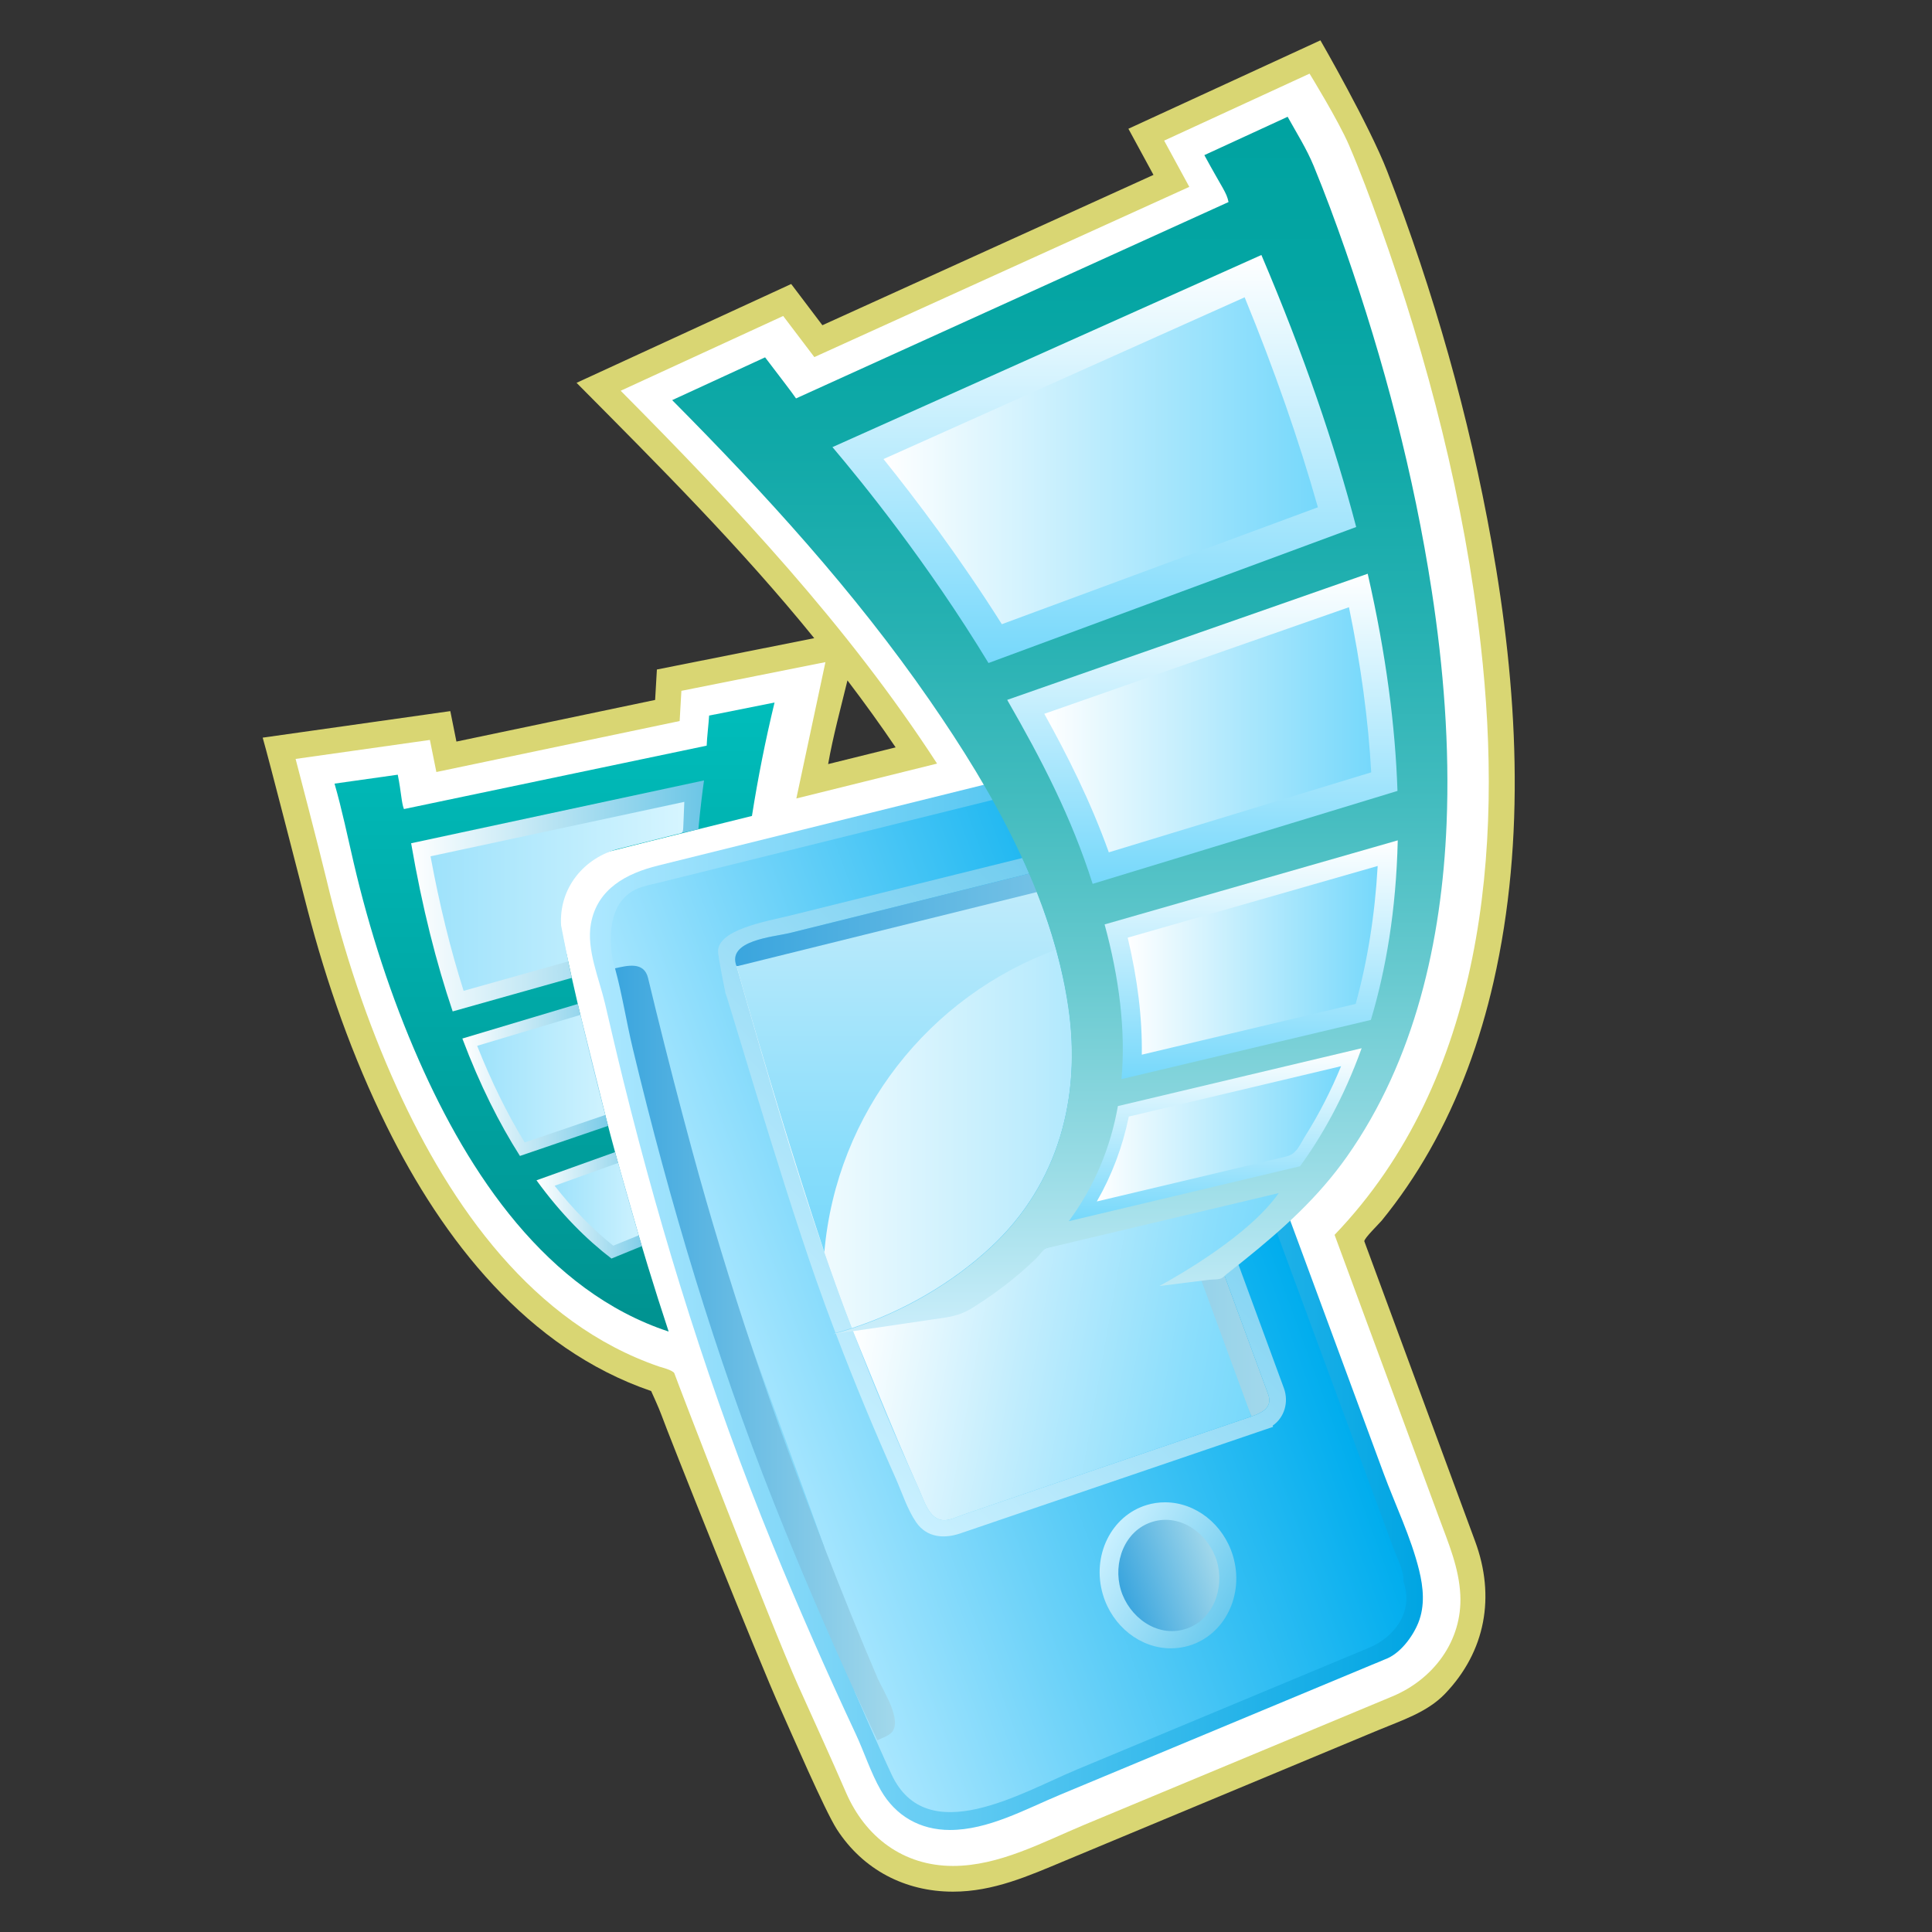 <?xml version="1.0" encoding="utf-8"?>
<!DOCTYPE svg PUBLIC "-//W3C//DTD SVG 1.1 Tiny//EN" "http://www.w3.org/Graphics/SVG/1.1/DTD/svg11-tiny.dtd">
<svg version="1.1" baseProfile="tiny" id="Layer_1"
	 xmlns="http://www.w3.org/2000/svg" xmlns:xlink="http://www.w3.org/1999/xlink" x="0px" y="0px" width="200px" height="200px"
	 viewBox="0 0 200 200" xml:space="preserve">
<rect x="0" y="0" width="200" height="200" fill="#333333" stroke="none"/>
<path fill="#D9D673" d="M98.655,195.824c-4.962,0-9.314-2.269-12.018-6.445c-1.253-1.935-4.843-10.271-5.774-12.326
	c-2.423-5.354-11.796-28.881-12.389-30.572c-0.217-0.621-1.067-2.482-1.067-2.482c-12.817-4.386-21.575-15.666-27.378-27.416
	c-3.543-7.176-6.216-14.785-8.224-22.525c-0.935-3.605-3.951-15.407-4.612-17.697c6.474-0.917,12.949-1.829,19.423-2.747
	c0.211,1.052,0.423,2.103,0.633,3.153l20.569-4.311c0.06-1.05,0.122-2.1,0.183-3.149c5.43-1.079,10.859-2.162,16.288-3.244
	c-7.6-9.377-16.117-17.88-24.605-26.434L81.904,29.4l3.229,4.267l34.274-15.562l-2.595-4.777l19.877-9.152
	c0,0,5.076,8.803,6.924,13.577c4.802,12.413,8.47,25.341,10.806,38.443c2.663,14.93,3.587,30.573,0.188,45.468
	c-1.389,6.08-3.531,12.008-6.618,17.437c-1.448,2.549-3.103,4.979-4.954,7.253c-0.229,0.279-1.889,1.902-1.799,2.15
	c0.092,0.246,10.422,28.213,11.472,31.058c2.104,5.696,1.09,11.383-3.118,15.774c-1.847,1.928-4.531,2.773-6.947,3.781
	c-3.531,1.473-25.131,10.475-32.399,13.504C106.482,194.191,102.846,195.824,98.655,195.824L98.655,195.824 M87.728,70.434
	c-0.696,2.876-1.488,5.75-2,8.665l6.988-1.731C91.185,75.103,89.522,72.791,87.728,70.434L87.728,70.434"/>
<path fill="#FFFFFF" d="M98.655,193.162c-5.151,0-9.079-2.988-11.083-7.613c-1.606-3.707-3.294-7.379-4.95-11.069
	c-2.799-6.242-12.539-31.499-12.811-32.31c-0.109-0.326-1.543-0.69-1.543-0.69c-13.122-4.487-21.625-16.677-27.137-28.784
	c-3.162-6.945-5.569-14.245-7.338-21.666c-0.726-3.044-3.192-12.466-3.192-12.466l13.902-1.965l0.67,3.32l25.184-5.277l0.181-3.127
	l14.911-2.972l-3.011,14.114l14.567-3.611C87.742,64.78,76.191,52.476,64.253,40.451l16.821-7.741l3.227,4.256l38.815-17.622
	l-2.604-4.787l15.053-6.934c0,0,2.996,4.867,4.088,7.415c1.154,2.688,2.178,5.433,3.162,8.185
	c5.024,14.042,8.789,28.687,10.469,43.521c2.392,21.139,0.312,45-15.129,61.087c2.178,5.928,4.377,11.85,6.564,17.772
	c1.426,3.856,2.852,7.715,4.274,11.571c0.961,2.602,2.043,5.125,2.179,7.939c0.229,4.756-2.804,8.732-7.027,10.493
	c-2.737,1.142-5.476,2.282-8.213,3.425c-7.896,3.291-15.795,6.582-23.691,9.873C107.908,190.714,103.423,193.162,98.655,193.162
	L98.655,193.162"/>
<linearGradient id="SVGID_1_" gradientUnits="userSpaceOnUse" x1="54.906" y1="106.273" x2="54.906" y2="39.728" gradientTransform="matrix(1 0 0 -1 2.5 178.999)">
	<stop  offset="0" style="stop-color:#00BDBB"/>
	<stop  offset="0.216" style="stop-color:#00B3B1"/>
	<stop  offset="1" style="stop-color:#00918F"/>
</linearGradient>
<path fill="url(#SVGID_1_)" d="M55.405,90.083l11.91-3.006c0,0,7.018-1.74,10.527-2.61c0.622-3.947,1.398-7.858,2.339-11.741
	l-6.773,1.349c-0.051,0.858-0.225,2.284-0.253,3.115l-31.339,6.564c-0.262-0.651-0.267-1.708-0.64-3.558L34.63,81.12
	c0.784,2.719,1.334,5.416,1.977,8.169c1.638,7.012,3.867,13.917,6.773,20.507c5.125,11.623,13.165,23.873,25.839,28.047
	c-2.964-8.971-5.514-18.079-7.799-27.245c-0.757-3.037-1.483-6.081-2.172-9.136c-0.201-0.889-0.399-1.779-0.592-2.671L55.405,90.083
	z"/>
<linearGradient id="SVGID_2_" gradientUnits="userSpaceOnUse" x1="40.06" y1="86.254" x2="70.379" y2="86.254" gradientTransform="matrix(1 0 0 -1 2.5 178.999)">
	<stop  offset="0" style="stop-color:#FFFFFF"/>
	<stop  offset="1" style="stop-color:#6CC6E6"/>
</linearGradient>
<path fill="url(#SVGID_2_)" d="M56.667,89.646l14.043-3.458l1.587-0.346c0.2-2.156,0.422-3.906,0.582-5.053L42.56,87.293
	c1.15,6.673,2.618,12.43,4.301,17.408l12.335-3.474C59.05,100.582,56.667,89.646,56.667,89.646z"/>
<linearGradient id="SVGID_3_" gradientUnits="userSpaceOnUse" x1="42.069" y1="86.21" x2="68.34" y2="86.21" gradientTransform="matrix(1 0 0 -1 2.5 178.999)">
	<stop  offset="0" style="stop-color:#9EE2FB"/>
	<stop  offset="1" style="stop-color:#D6F5FF"/>
</linearGradient>
<path fill="url(#SVGID_3_)" d="M58.084,95.803l0.732,3.723l-10.821,3.045c-1.354-4.254-2.504-8.926-3.426-13.927l26.271-5.636
	c-0.036,0.86-0.071,1.72-0.106,2.58c-0.031,0.736-0.089,0.616-0.803,0.795c-1.938,0.487-3.876,0.975-5.815,1.461
	C60.439,88.768,57.844,91.946,58.084,95.803"/>
<linearGradient id="SVGID_4_" gradientUnits="userSpaceOnUse" x1="45.363" y1="67.202" x2="62.306" y2="67.202" gradientTransform="matrix(1 0 0 -1 2.5 178.999)">
	<stop  offset="0" style="stop-color:#FFFFFF"/>
	<stop  offset="1" style="stop-color:#6CC6E6"/>
</linearGradient>
<path fill="url(#SVGID_4_)" d="M59.814,103.93l-11.951,3.579c1.815,4.816,3.839,8.822,5.961,12.154l9.124-3.115L59.814,103.93z"/>
<linearGradient id="SVGID_5_" gradientUnits="userSpaceOnUse" x1="46.896" y1="67.334" x2="62.015" y2="67.334" gradientTransform="matrix(1 0 0 -1 2.5 178.999)">
	<stop  offset="0" style="stop-color:#9EE2FB"/>
	<stop  offset="1" style="stop-color:#D6F5FF"/>
</linearGradient>
<path fill="url(#SVGID_5_)" d="M54.32,118.269l8.333-2.846c-1.037-3.971-1.901-7.508-2.574-10.361l-10.683,3.199
	C50.851,111.938,52.502,115.296,54.32,118.269"/>
<linearGradient id="SVGID_6_" gradientUnits="userSpaceOnUse" x1="53.037" y1="54.223" x2="65.713" y2="54.223" gradientTransform="matrix(1 0 0 -1 2.5 178.999)">
	<stop  offset="0" style="stop-color:#FFFFFF"/>
	<stop  offset="1" style="stop-color:#6CC6E6"/>
</linearGradient>
<path fill="url(#SVGID_6_)" d="M63.674,119.267l-8.137,2.918c2.551,3.514,5.196,6.133,7.761,8.1L66.443,129L63.674,119.267z"/>
<linearGradient id="SVGID_7_" gradientUnits="userSpaceOnUse" x1="54.913" y1="54.327" x2="65.386" y2="54.327" gradientTransform="matrix(1 0 0 -1 2.5 178.999)">
	<stop  offset="0" style="stop-color:#9EE2FB"/>
	<stop  offset="1" style="stop-color:#D6F5FF"/>
</linearGradient>
<path fill="url(#SVGID_7_)" d="M63.483,128.955l2.628-1.072c-0.759-2.572-1.471-5.086-2.131-7.493l-6.567,2.358
	C59.286,125.141,61.32,127.223,63.483,128.955"/>
<linearGradient id="SVGID_8_" gradientUnits="userSpaceOnUse" x1="58.569" y1="43.665" x2="144.795" y2="43.665" gradientTransform="matrix(1 0 0 -1 2.5 178.999)">
	<stop  offset="0" style="stop-color:#ADE8FF"/>
	<stop  offset="1" style="stop-color:#00A5E3"/>
</linearGradient>
<path fill="url(#SVGID_8_)" d="M101.881,81.231c0,0-7.801,1.934-11.701,2.901c-7.351,1.822-14.701,3.646-22.052,5.468
	c-3.238,0.803-6.321,2.385-6.963,6.062c-0.462,2.647,0.862,5.653,1.459,8.197c0.63,2.686,1.251,5.37,1.914,8.047
	c4.055,16.371,9.074,32.438,15.466,48.051c2.692,6.574,5.556,13.08,8.569,19.515c0.896,1.913,1.558,4.022,2.608,5.853
	c1.534,2.67,4.067,4.114,7.152,4.114c3.965,0,7.785-2.136,11.401-3.644c7.816-3.258,15.634-6.518,23.451-9.775
	c2.95-1.229,5.9-2.46,8.853-3.689c0.452-0.188,0.912-0.365,1.358-0.565c1.53-0.554,2.847-2.327,3.431-3.786
	c0.7-1.75,0.519-3.65,0.077-5.439c-0.836-3.4-2.465-6.754-3.676-10.031c-2.776-7.521-5.557-15.043-8.334-22.563
	c-0.444-1.204-1.336-3.614-1.336-3.614L101.881,81.231z"/>
<linearGradient id="SVGID_9_" gradientUnits="userSpaceOnUse" x1="72.814" y1="36.285" x2="128.098" y2="56.407" gradientTransform="matrix(1 0 0 -1 2.5 178.999)">
	<stop  offset="0" style="stop-color:#ADE8FF"/>
	<stop  offset="1" style="stop-color:#00ADEE"/>
</linearGradient>
<path fill="url(#SVGID_9_)" d="M109.846,89.819l-7.068-7.016c0,0-9.02,2.236-13.529,3.354c-7.073,1.753-14.146,3.507-21.219,5.261
	c-0.412,0.103-0.85,0.173-1.252,0.311c-3.185,0.794-3.928,3.901-3.384,7.492l0.278,1.022l21.627,59.818l3.183,15.056
	c0,0,2.493,5.76,3.816,8.582c3.657,7.797,13.465,1.866,19.152-0.505c7.992-3.331,15.984-6.663,23.977-9.995
	c2.094-0.871,4.188-1.744,6.279-2.617c2.701-1.125,4.675-3.812,3.568-6.873c0.084-1.082-0.642-2.396-1.006-3.381
	c-0.846-2.289-1.69-4.58-2.537-6.869c-2.758-7.467-5.516-14.936-8.273-22.401c-0.428-1.156-0.854-2.313-1.282-3.47L109.846,89.819z"
	/>
<linearGradient id="SVGID_10_" gradientUnits="userSpaceOnUse" x1="65.54" y1="48.126" x2="108.737" y2="91.323" gradientTransform="matrix(1 0 0 -1 2.5 178.999)">
	<stop  offset="0" style="stop-color:#C9F0FF"/>
	<stop  offset="1" style="stop-color:#6BCAEE"/>
</linearGradient>
<path fill="url(#SVGID_10_)" d="M87.362,135.339c-4.277-11.555-7.726-23.459-11.108-35.302c-1.08-2.711,3.858-3.046,5.511-3.457
	c4.209-1.044,8.417-2.087,12.626-3.13c3.946-0.979,7.891-1.957,11.835-2.935c0.104-0.025,0.215-0.057,0.33-0.09
	c-0.23-0.539-0.469-1.074-0.714-1.607c-3.599,0.892-7.198,1.783-10.798,2.676c-4.439,1.101-8.878,2.2-13.317,3.301
	c-2.369,0.587-7.736,1.466-7.378,3.919s1.111,5.677,0.735,4.065s5.502,18.6,9.386,29.676c0.649,1.854,1.328,3.694,2.024,5.53
	c0.563-0.151,1.124-0.321,1.684-0.502C87.908,136.769,87.627,136.057,87.362,135.339z"/>
<linearGradient id="SVGID_11_" gradientUnits="userSpaceOnUse" x1="92.091" y1="21.575" x2="135.287" y2="64.771" gradientTransform="matrix(1 0 0 -1 2.5 178.999)">
	<stop  offset="0" style="stop-color:#C9F0FF"/>
	<stop  offset="1" style="stop-color:#6BCAEE"/>
</linearGradient>
<path fill="url(#SVGID_11_)" d="M131.275,144.312c0.518,1.409-0.655,1.955-1.734,2.322c-9.936,3.385-19.868,6.769-29.802,10.152
	c-0.63,0.215-1.451,0.635-2.136,0.58c-1.434-0.105-1.983-2.135-2.485-3.24c-2.441-5.383-4.725-10.842-6.833-16.365
	c-0.592,0.088-1.184,0.175-1.775,0.262c1.927,5.072,4.02,10.083,6.223,15.039c0.646,1.452,1.198,3.206,2.108,4.525
	c1.105,1.602,2.904,1.719,4.569,1.15c10.793-3.678,21.586-7.354,32.379-11.031l-0.045-0.123c1.242-0.859,1.68-2.467,1.166-3.873
	c-1.57-4.271-3.141-8.541-4.71-12.812c-0.478,0.385-0.954,0.768-1.433,1.152C128.27,136.136,129.773,140.225,131.275,144.312z"/>
<linearGradient id="SVGID_12_" gradientUnits="userSpaceOnUse" x1="73.602" y1="83.766" x2="130.673" y2="83.766" gradientTransform="matrix(1 0 0 -1 2.5 178.999)">
	<stop  offset="0" style="stop-color:#3AA5DE"/>
	<stop  offset="1" style="stop-color:#A2D8EB"/>
</linearGradient>
<path fill="url(#SVGID_12_)" d="M108.342,94.329l-1.783-3.902c0,0-8.222,2.046-12.167,3.025c-4.208,1.043-8.417,2.086-12.626,3.13
	c-1.653,0.411-6.591,0.746-5.511,3.457C76.335,100.019,108.342,94.329,108.342,94.329z"/>
<linearGradient id="SVGID_13_" gradientUnits="userSpaceOnUse" x1="65.583" y1="39.657" x2="128.902" y2="39.657" gradientTransform="matrix(1 0 0 -1 2.5 178.999)">
	<stop  offset="0" style="stop-color:#3AA5DE"/>
	<stop  offset="1" style="stop-color:#A2D8EB"/>
</linearGradient>
<path fill="url(#SVGID_13_)" d="M123.497,132.522l6.043,14.112c1.079-0.367,2.252-0.913,1.735-2.322
	c-1.504-4.087-4.508-12.262-4.508-12.262L123.497,132.522z"/>
<linearGradient id="SVGID_14_" gradientUnits="userSpaceOnUse" x1="73.754" y1="61.106" x2="130.402" y2="61.106" gradientTransform="matrix(1 0 0 -1 2.5 178.999)">
	<stop  offset="0" style="stop-color:#FFFFFF"/>
	<stop  offset="0.178" style="stop-color:#EDFAFE"/>
	<stop  offset="0.536" style="stop-color:#BDECFD"/>
	<stop  offset="1" style="stop-color:#76D8FB"/>
</linearGradient>
<path fill="url(#SVGID_14_)" d="M110.615,104.281c-0.293-2.02-0.729-4.013-1.27-5.979l-33.092,1.735
	c3.383,11.843,6.831,23.748,11.108,35.302c0.266,0.718,0.546,1.43,0.818,2.146c5.284-1.713,10.386-4.663,14.401-8.396
	C109.581,122.583,111.959,113.554,110.615,104.281z"/>
<linearGradient id="SVGID_15_" gradientUnits="userSpaceOnUse" x1="86.252" y1="43.88" x2="128.344" y2="36.458" gradientTransform="matrix(1 0 0 -1 2.5 178.999)">
	<stop  offset="0" style="stop-color:#FFFFFF"/>
	<stop  offset="0.407" style="stop-color:#C2EDFD"/>
	<stop  offset="0.807" style="stop-color:#8BDEFC"/>
	<stop  offset="1" style="stop-color:#76D8FB"/>
</linearGradient>
<path fill="url(#SVGID_15_)" d="M108.368,129.164l-20.082,8.596c0,0,4.392,10.982,6.833,16.367c0.501,1.104,1.051,3.135,2.485,3.238
	c0.685,0.057,1.506-0.365,2.136-0.578c9.934-3.386,29.802-10.154,29.802-10.154l-5.181-14.094l10.021-10.067L108.368,129.164z"/>
<linearGradient id="SVGID_16_" gradientUnits="userSpaceOnUse" x1="61.11" y1="38.938" x2="90.146" y2="38.938" gradientTransform="matrix(1 0 0 -1 2.5 178.999)">
	<stop  offset="0" style="stop-color:#3AA5DE"/>
	<stop  offset="1" style="stop-color:#A2D8EB"/>
</linearGradient>
<path fill="url(#SVGID_16_)" d="M90.821,180.154c0.458-0.224,1.089-0.421,1.456-0.785c1.214-1.236-0.909-4.434-1.411-5.603
	c-1.945-4.532-3.786-9.108-5.571-13.706c-5.229-13.459-9.866-27.037-13.646-40.975c-1.306-4.816-2.554-9.648-3.748-14.494
	c-0.274-1.111-0.546-2.225-0.812-3.34c-0.415-1.741-2.138-1.301-3.421-1.009c0.744,2.71,1.182,5.571,1.834,8.289
	c3.833,15.957,8.524,31.692,14.58,46.955c2.614,6.59,5.414,13.104,8.359,19.553c0.608,1.326,1.219,2.651,1.839,3.973
	C90.461,179.393,90.641,179.773,90.821,180.154z"/>
<linearGradient id="SVGID_17_" gradientUnits="userSpaceOnUse" x1="90.299" y1="49.388" x2="90.299" y2="105.938" gradientTransform="matrix(1 0 0 -1 2.5 178.999)">
	<stop  offset="0" style="stop-color:#76D8FB"/>
	<stop  offset="1" style="stop-color:#E4F5FB"/>
</linearGradient>
<path fill="url(#SVGID_17_)" d="M109.346,98.303c-0.555-2.018-1.229-4.004-2-5.96c-0.125,0.023-30.564,7.564-31.093,7.695
	c2.832,9.915,5.816,19.795,9.083,29.574C86.594,115.148,96.221,103.102,109.346,98.303z"/>
<linearGradient id="SVGID_18_" gradientUnits="userSpaceOnUse" x1="112.057" y1="19.587" x2="124.758" y2="12.254" gradientTransform="matrix(1 0 0 -1 2.5 178.999)">
	<stop  offset="0" style="stop-color:#C9F0FF"/>
	<stop  offset="1" style="stop-color:#6BCAEE"/>
</linearGradient>
<path fill="url(#SVGID_18_)" d="M121.208,170.636c-3.158,0-6.051-2.279-7.028-5.541c-1.205-4.016,0.834-8.188,4.543-9.301
	c0.61-0.184,1.245-0.275,1.883-0.275c3.16,0,6.051,2.279,7.028,5.54c1.206,4.017-0.833,8.187-4.543,9.302
	C122.479,170.542,121.846,170.636,121.208,170.636L121.208,170.636z"/>
<linearGradient id="SVGID_19_" gradientUnits="userSpaceOnUse" x1="113.62" y1="14.135" x2="123.368" y2="17.683" gradientTransform="matrix(1 0 0 -1 2.5 178.999)">
	<stop  offset="0" style="stop-color:#3AA5DE"/>
	<stop  offset="1" style="stop-color:#A2D8EB"/>
</linearGradient>
<path fill="url(#SVGID_19_)" d="M119.326,157.531c-2.944,0.885-4.131,4.281-3.299,7.049c0.828,2.769,3.689,4.955,6.635,4.07
	c2.945-0.884,4.13-4.281,3.3-7.051C125.13,158.832,122.27,156.647,119.326,157.531z"/>
<linearGradient id="SVGID_20_" gradientUnits="userSpaceOnUse" x1="107.209" y1="40.89" x2="107.209" y2="166.91" gradientTransform="matrix(1 0 0 -1 2.5 178.999)">
	<stop  offset="0" style="stop-color:#CBEEFB"/>
	<stop  offset="0.144" style="stop-color:#97DBE4"/>
	<stop  offset="0.29" style="stop-color:#69CAD0"/>
	<stop  offset="0.437" style="stop-color:#43BCBF"/>
	<stop  offset="0.582" style="stop-color:#26B1B2"/>
	<stop  offset="0.726" style="stop-color:#11A9A8"/>
	<stop  offset="0.866" style="stop-color:#04A5A3"/>
	<stop  offset="1" style="stop-color:#00A3A1"/>
</linearGradient>
<path fill="url(#SVGID_20_)" d="M148.214,61.172c-1.845-12.006-4.952-23.83-8.946-35.295c-1.016-2.915-2.088-5.812-3.262-8.668
	c-0.734-1.786-1.775-3.434-2.711-5.12l-8.622,3.97c1.942,3.573,2.29,3.83,2.504,4.857L82.404,41.245
	c-0.535-0.782-1.419-1.9-3.202-4.253l-9.619,4.429c9.631,9.7,18.879,19.827,26.668,31.093c6.562,9.489,12.665,20.226,14.345,31.813
	c1.344,9.272-1.035,18.303-8.035,24.81c-4.504,4.187-10.375,7.399-16.338,8.973c3.412-0.503,6.823-1.007,10.234-1.51
	c1.686-0.249,2.808-0.322,4.257-1.235c1.631-1.027,3.2-2.156,4.674-3.4c0.686-0.577,1.35-1.18,1.987-1.809
	c0.233-0.23,0.653-0.869,0.976-0.945c7.026-1.668,14.057-3.336,21.084-5.006c0.979-0.231,1.959-0.465,2.938-0.697
	c-3.014,4.318-10.206,8.445-12.357,9.619c1.728-0.215,3.452-0.432,5.178-0.646c0.356-0.045,1.066,0.014,1.358-0.223
	c0.757-0.608,1.513-1.217,2.269-1.823c3.988-3.208,7.627-6.476,10.601-10.688c7.058-10.004,9.826-22.373,10.326-34.44
	C150.081,77.237,149.438,69.145,148.214,61.172"/>
<linearGradient id="SVGID_21_" gradientUnits="userSpaceOnUse" x1="110.783" y1="152.603" x2="110.783" y2="110.364" gradientTransform="matrix(1 0 0 -1 2.5 178.999)">
	<stop  offset="0" style="stop-color:#FFFFFF"/>
	<stop  offset="1" style="stop-color:#76D8FB"/>
</linearGradient>
<path fill="url(#SVGID_21_)" d="M130.579,26.397L86.176,46.286c3.026,3.575,9.82,11.913,16.153,22.35l38.063-14.08
	C138.166,46.074,134.979,36.717,130.579,26.397"/>
<linearGradient id="SVGID_22_" gradientUnits="userSpaceOnUse" x1="88.959" y1="131.302" x2="133.927" y2="131.302" gradientTransform="matrix(1 0 0 -1 2.5 178.999)">
	<stop  offset="0" style="stop-color:#FFFFFF"/>
	<stop  offset="1" style="stop-color:#76D8FB"/>
</linearGradient>
<path fill="url(#SVGID_22_)" d="M103.709,64.617c-4.393-6.963-8.917-12.95-12.25-17.095l37.387-16.745
	c3.08,7.515,5.623,14.803,7.581,21.738L103.709,64.617L103.709,64.617"/>
<linearGradient id="SVGID_23_" gradientUnits="userSpaceOnUse" x1="121.964" y1="119.605" x2="121.964" y2="87.502" gradientTransform="matrix(1 0 0 -1 2.5 178.999)">
	<stop  offset="0" style="stop-color:#FFFFFF"/>
	<stop  offset="1" style="stop-color:#76D8FB"/>
</linearGradient>
<path fill="url(#SVGID_23_)" d="M141.584,59.394l-37.32,13.057c3.573,6.21,6.639,12.111,8.846,19.046l31.557-9.621
	C144.443,75.246,143.502,67.78,141.584,59.394"/>
<linearGradient id="SVGID_24_" gradientUnits="userSpaceOnUse" x1="105.606" y1="103.453" x2="139.447" y2="103.453" gradientTransform="matrix(1 0 0 -1 2.5 178.999)">
	<stop  offset="0" style="stop-color:#FFFFFF"/>
	<stop  offset="1" style="stop-color:#76D8FB"/>
</linearGradient>
<path fill="url(#SVGID_24_)" d="M114.784,88.234c-1.894-5.278-4.263-9.991-6.679-14.341l31.539-11.034
	c1.232,5.958,2.004,11.688,2.303,17.095L114.784,88.234L114.784,88.234"/>
<linearGradient id="SVGID_25_" gradientUnits="userSpaceOnUse" x1="127.022" y1="92.005" x2="127.022" y2="67.29" gradientTransform="matrix(1 0 0 -1 2.5 178.999)">
	<stop  offset="0" style="stop-color:#FFFFFF"/>
	<stop  offset="1" style="stop-color:#76D8FB"/>
</linearGradient>
<path fill="url(#SVGID_25_)" d="M144.695,86.994l-30.346,8.702c1.494,5.498,2.199,10.892,1.748,16.013l25.816-6.127
	C143.456,100.42,144.527,94.278,144.695,86.994"/>
<linearGradient id="SVGID_26_" gradientUnits="userSpaceOnUse" x1="114.238" y1="79.585" x2="140.116" y2="79.585" gradientTransform="matrix(1 0 0 -1 2.5 178.999)">
	<stop  offset="0" style="stop-color:#FFFFFF"/>
	<stop  offset="1" style="stop-color:#76D8FB"/>
</linearGradient>
<path fill="url(#SVGID_26_)" d="M118.198,109.181c0.057-3.77-0.435-7.826-1.46-12.115l25.878-7.42
	c-0.286,5.063-1.052,9.853-2.279,14.279L118.198,109.181L118.198,109.181"/>
<linearGradient id="SVGID_27_" gradientUnits="userSpaceOnUse" x1="123.297" y1="70.485" x2="123.297" y2="52.583" gradientTransform="matrix(1 0 0 -1 2.5 178.999)">
	<stop  offset="0" style="stop-color:#FFFFFF"/>
	<stop  offset="1" style="stop-color:#76D8FB"/>
</linearGradient>
<path fill="url(#SVGID_27_)" d="M140.955,108.513l-25.23,5.988c-0.752,4.222-2.367,8.229-5.084,11.914l23.938-5.685
	C136.811,117.669,139.109,113.651,140.955,108.513"/>
<linearGradient id="SVGID_28_" gradientUnits="userSpaceOnUse" x1="111.042" y1="61.627" x2="136.329" y2="61.627" gradientTransform="matrix(1 0 0 -1 2.5 178.999)">
	<stop  offset="0" style="stop-color:#FFFFFF"/>
	<stop  offset="1" style="stop-color:#76D8FB"/>
</linearGradient>
<path fill="url(#SVGID_28_)" d="M113.542,124.375c1.558-2.713,2.666-5.654,3.313-8.789l21.974-5.215
	c-1.024,2.484-2.246,4.894-3.677,7.17c-0.603,0.957-0.905,1.92-2.002,2.18c-2.178,0.518-4.356,1.033-6.534,1.552
	C122.258,122.306,117.9,123.339,113.542,124.375L113.542,124.375"/>
<rect fill="none" width="200" height="200"/>
</svg>
